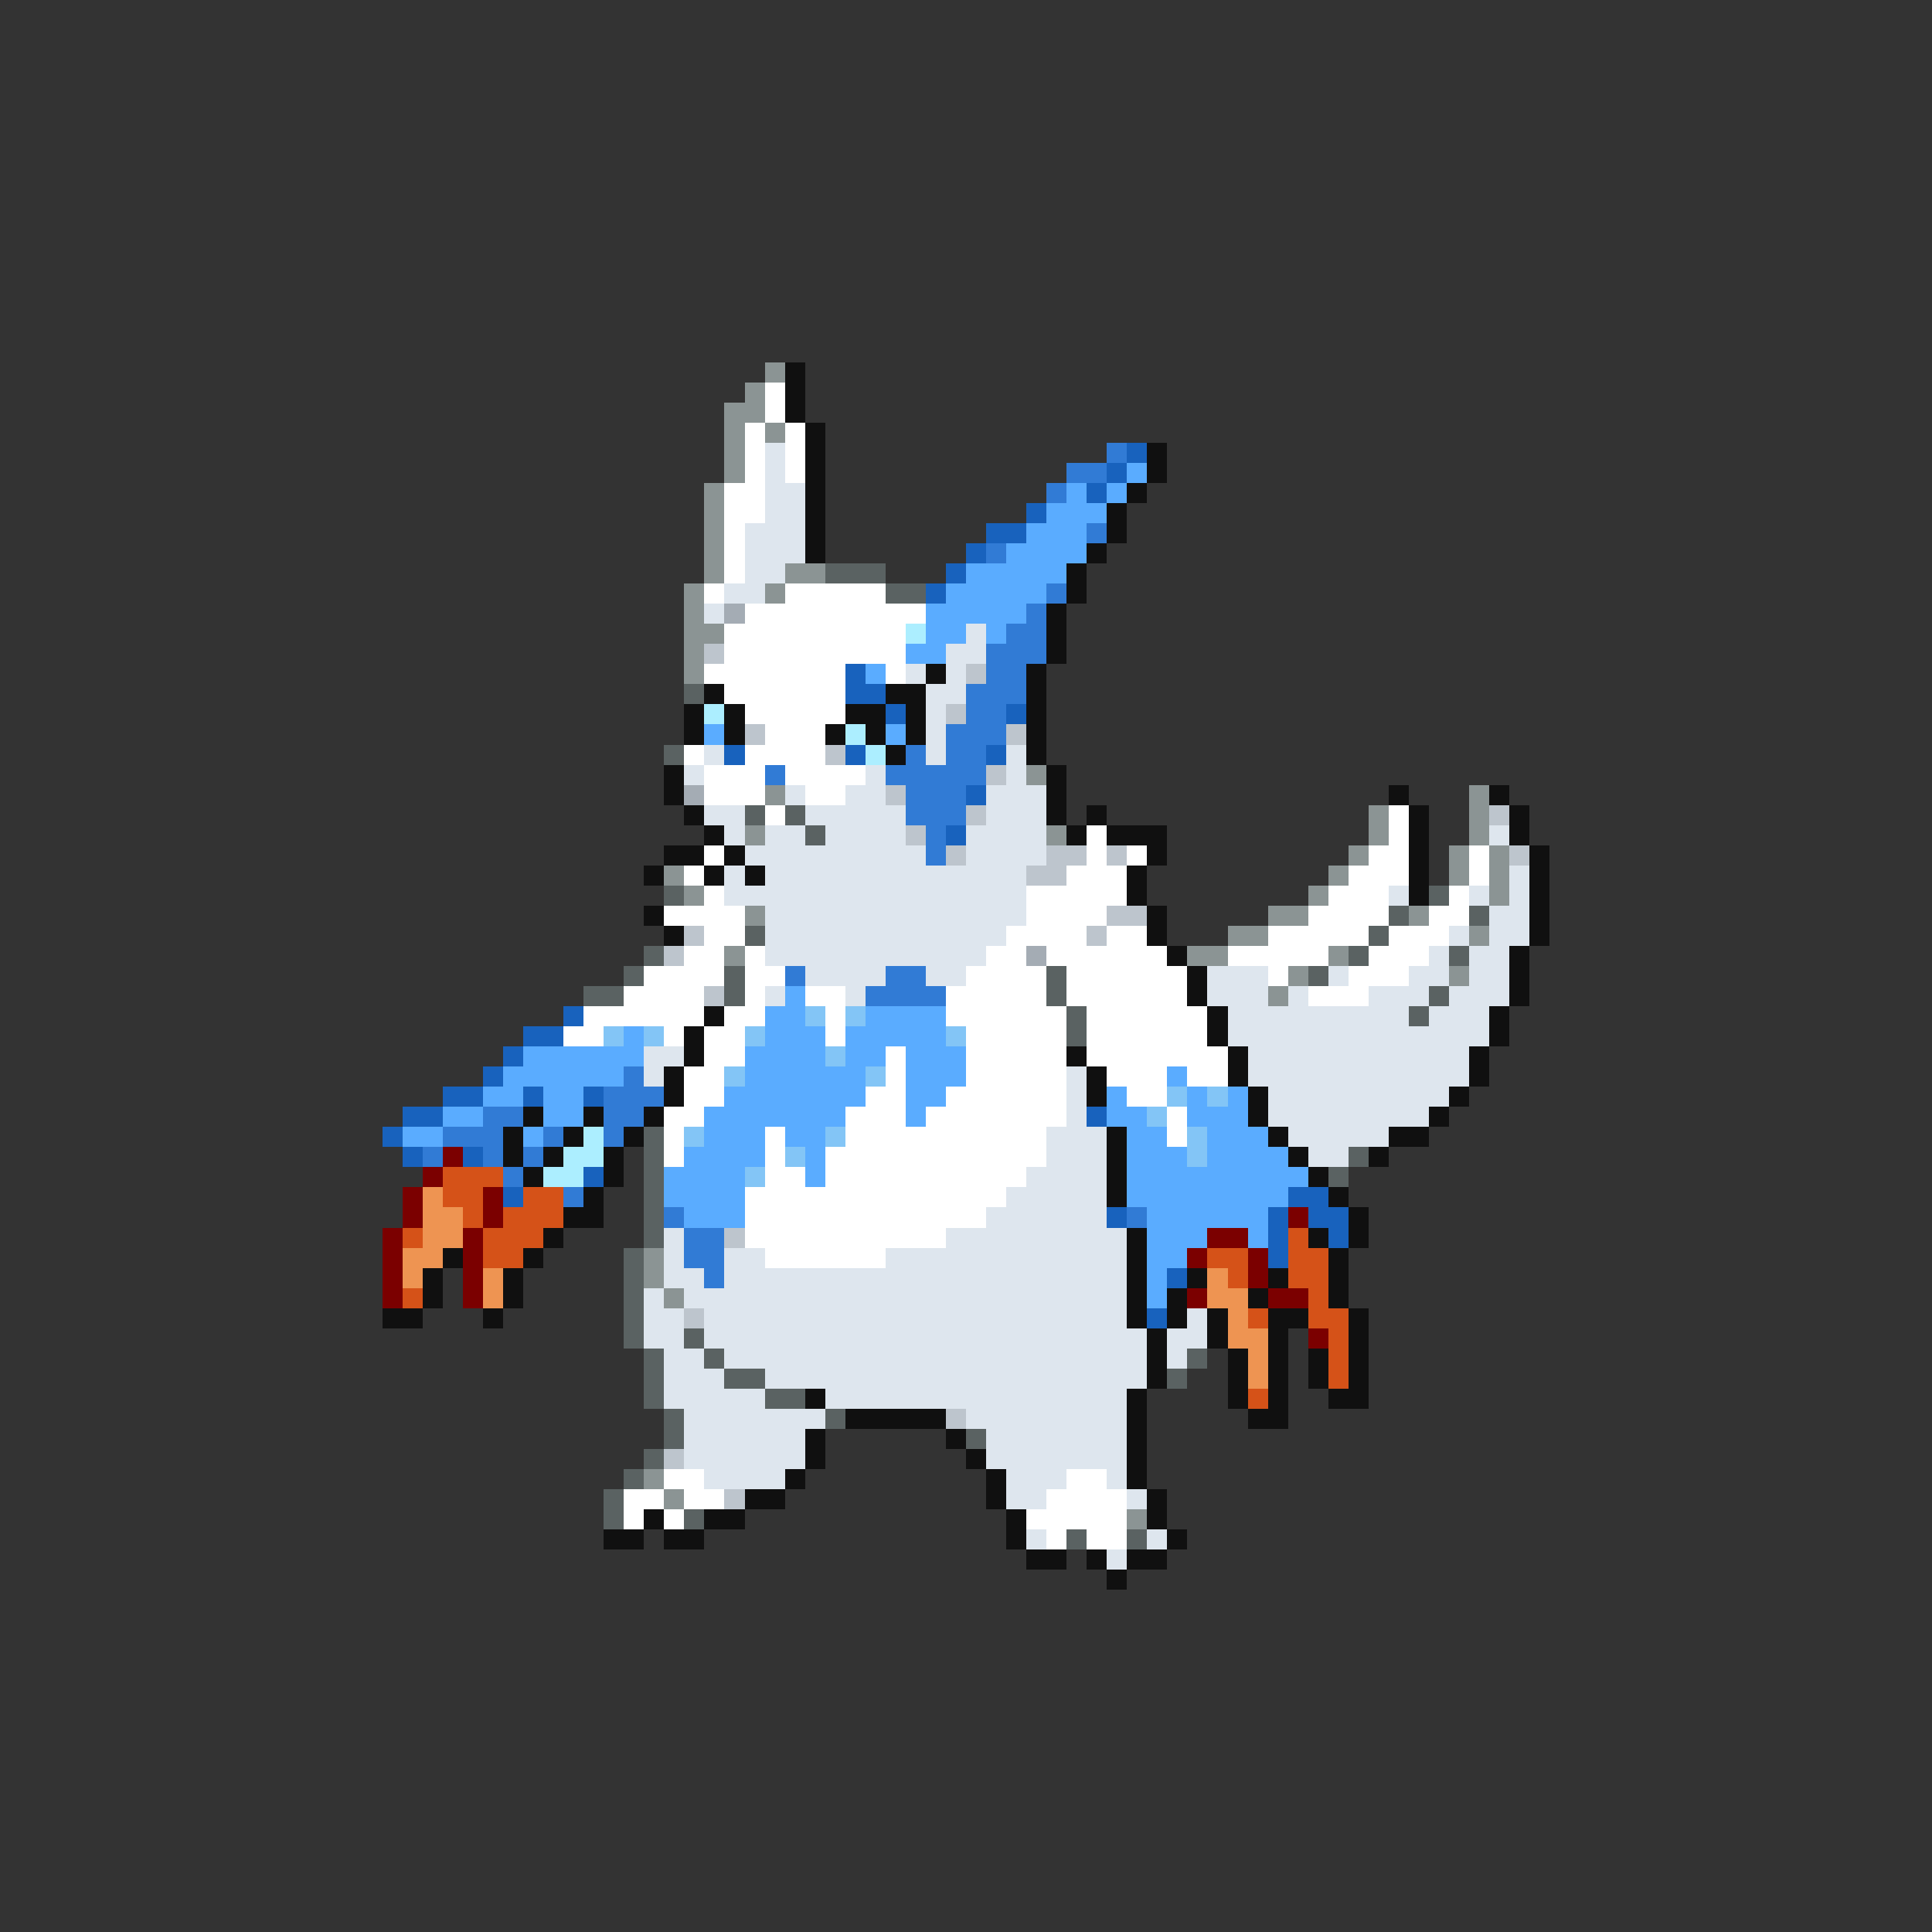 <svg xmlns="http://www.w3.org/2000/svg" viewBox="0 -0.5 96 96" shape-rendering="crispEdges">
<rect x="0" y="-0.5" width="96" height="96" fill="#333333" stroke="none"/>
<path stroke="#8b9494" d="M38 18h1M37 19h1M36 20h2M36 21h1M38 21h1M36 22h1M36 23h1M35 24h1M35 25h1M35 26h1M35 27h1M35 28h1M39 28h2M34 29h1M38 29h1M34 30h1M34 31h2M34 32h1M34 33h1M51 38h1M38 39h1M73 39h1M68 40h1M73 40h1M37 41h1M52 41h1M68 41h1M73 41h1M67 42h1M72 42h1M74 42h1M33 43h1M66 43h1M72 43h1M74 43h1M34 44h1M65 44h1M74 44h1M37 45h1M63 45h2M70 45h1M61 46h2M73 46h1M36 47h1M59 47h2M66 47h1M64 48h1M72 48h1M63 49h1M32 62h1M32 63h1M33 64h1M32 73h1M33 74h1M56 75h1" />
<path stroke="#101010" d="M39 18h1M39 19h1M39 20h1M40 21h1M40 22h1M57 22h1M40 23h1M57 23h1M40 24h1M56 24h1M40 25h1M55 25h1M40 26h1M55 26h1M40 27h1M54 27h1M53 28h1M53 29h1M52 30h1M52 31h1M52 32h1M46 33h1M51 33h1M35 34h1M44 34h2M51 34h1M34 35h1M36 35h1M42 35h2M45 35h1M51 35h1M34 36h1M36 36h1M41 36h1M43 36h1M45 36h1M51 36h1M44 37h1M51 37h1M33 38h1M52 38h1M33 39h1M52 39h1M69 39h1M74 39h1M34 40h1M52 40h1M54 40h1M70 40h1M75 40h1M35 41h1M53 41h1M55 41h3M70 41h1M75 41h1M33 42h2M36 42h1M57 42h1M70 42h1M76 42h1M32 43h1M35 43h1M37 43h1M56 43h1M70 43h1M76 43h1M56 44h1M70 44h1M76 44h1M32 45h1M57 45h1M76 45h1M33 46h1M57 46h1M76 46h1M58 47h1M75 47h1M59 48h1M75 48h1M59 49h1M75 49h1M35 50h1M60 50h1M74 50h1M34 51h1M60 51h1M74 51h1M34 52h1M53 52h1M61 52h1M73 52h1M33 53h1M54 53h1M61 53h1M73 53h1M33 54h1M54 54h1M62 54h1M72 54h1M26 55h1M29 55h1M32 55h1M62 55h1M71 55h1M25 56h1M28 56h1M31 56h1M55 56h1M63 56h1M69 56h2M25 57h1M27 57h1M30 57h1M55 57h1M64 57h1M68 57h1M26 58h1M30 58h1M55 58h1M65 58h1M29 59h1M55 59h1M66 59h1M28 60h2M67 60h1M27 61h1M56 61h1M65 61h1M67 61h1M22 62h1M26 62h1M56 62h1M66 62h1M21 63h1M25 63h1M56 63h1M59 63h1M63 63h1M66 63h1M21 64h1M25 64h1M56 64h1M58 64h1M62 64h1M66 64h1M19 65h2M24 65h1M56 65h1M58 65h1M60 65h1M63 65h2M67 65h1M57 66h1M60 66h1M63 66h1M67 66h1M57 67h1M61 67h1M63 67h1M65 67h1M67 67h1M57 68h1M61 68h1M63 68h1M65 68h1M67 68h1M40 69h1M56 69h1M61 69h1M63 69h1M66 69h2M42 70h5M56 70h1M62 70h2M40 71h1M47 71h1M56 71h1M40 72h1M48 72h1M56 72h1M39 73h1M49 73h1M56 73h1M37 74h2M49 74h1M57 74h1M32 75h1M35 75h2M50 75h1M57 75h1M30 76h2M33 76h2M50 76h1M58 76h1M51 77h2M54 77h1M56 77h2M55 78h1" />
<path stroke="#ffffff" d="M38 19h1M38 20h1M37 21h1M39 21h1M37 22h1M39 22h1M37 23h1M39 23h1M36 24h2M36 25h2M36 26h1M36 27h1M36 28h1M35 29h1M39 29h5M37 30h9M36 31h9M36 32h9M35 33h7M44 33h1M36 34h6M37 35h5M38 36h3M34 37h1M37 37h4M35 38h3M39 38h4M35 39h3M40 39h2M38 40h1M69 40h1M54 41h1M69 41h1M35 42h1M54 42h1M56 42h1M68 42h2M73 42h1M34 43h1M53 43h3M67 43h3M73 43h1M35 44h1M51 44h5M66 44h3M72 44h1M33 45h4M51 45h4M65 45h4M71 45h2M35 46h2M50 46h4M55 46h2M63 46h5M69 46h3M34 47h2M37 47h1M49 47h2M52 47h6M61 47h5M68 47h3M32 48h4M37 48h2M48 48h4M53 48h6M63 48h1M67 48h3M31 49h4M37 49h1M40 49h2M47 49h5M53 49h6M65 49h3M29 50h6M36 50h2M41 50h1M47 50h6M54 50h6M28 51h2M33 51h1M35 51h2M41 51h1M48 51h5M54 51h6M35 52h2M44 52h1M48 52h5M54 52h7M34 53h2M44 53h1M48 53h5M55 53h3M59 53h2M34 54h2M43 54h2M47 54h6M56 54h2M33 55h2M42 55h3M46 55h7M58 55h1M33 56h1M38 56h1M42 56h10M58 56h1M33 57h1M38 57h1M41 57h11M38 58h2M41 58h10M37 59h13M37 60h12M37 61h10M38 62h6M33 73h2M53 73h2M31 74h2M34 74h2M52 74h4M31 75h1M33 75h1M51 75h5M52 76h1M54 76h2" />
<path stroke="#dee6ee" d="M38 22h1M38 23h1M38 24h2M38 25h2M37 26h3M37 27h3M37 28h2M36 29h2M35 30h1M48 31h1M47 32h2M45 33h1M47 33h1M46 34h2M46 35h1M46 36h1M35 37h1M46 37h1M50 37h1M34 38h1M43 38h1M50 38h1M39 39h1M42 39h2M49 39h3M35 40h2M40 40h5M49 40h3M36 41h1M38 41h2M41 41h4M48 41h4M74 41h1M37 42h9M48 42h4M36 43h1M38 43h13M75 43h1M36 44h15M69 44h1M73 44h1M75 44h1M38 45h13M74 45h2M38 46h12M72 46h1M74 46h2M38 47h11M71 47h1M73 47h2M40 48h4M46 48h2M60 48h3M66 48h1M70 48h2M73 48h2M38 49h1M42 49h1M60 49h3M64 49h1M68 49h3M72 49h3M61 50h9M71 50h3M61 51h13M32 52h2M62 52h11M32 53h1M53 53h1M62 53h11M53 54h1M63 54h9M53 55h1M63 55h8M52 56h3M64 56h5M52 57h3M65 57h2M51 58h4M50 59h5M49 60h6M33 61h1M47 61h9M33 62h1M36 62h2M44 62h12M33 63h2M36 63h20M32 64h1M34 64h22M32 65h2M35 65h21M59 65h1M32 66h2M35 66h22M58 66h2M33 67h2M36 67h21M58 67h1M33 68h3M38 68h19M33 69h5M41 69h15M34 70h7M48 70h8M34 71h6M49 71h7M34 72h6M49 72h7M35 73h4M50 73h3M55 73h1M50 74h2M56 74h1M51 76h1M57 76h1M55 77h1" />
<path stroke="#317bd5" d="M55 22h1M53 23h2M52 24h1M54 26h1M49 27h1M52 29h1M51 30h1M50 31h2M49 32h3M49 33h2M48 34h3M48 35h2M47 36h3M45 37h1M47 37h2M38 38h1M44 38h5M45 39h3M45 40h3M46 41h1M46 42h1M39 48h1M44 48h2M43 49h4M31 53h1M30 54h3M24 55h2M30 55h2M22 56h3M27 56h1M30 56h1M21 57h1M24 57h1M26 57h1M25 58h1M28 59h1M33 60h1M56 60h1M34 61h2M34 62h2M35 63h1" />
<path stroke="#1862bd" d="M56 22h1M55 23h1M54 24h1M51 25h1M49 26h2M48 27h1M47 28h1M46 29h1M42 33h1M42 34h2M44 35h1M50 35h1M36 37h1M42 37h1M49 37h1M48 39h1M47 41h1M28 50h1M26 51h2M25 52h1M24 53h1M22 54h2M26 54h1M29 54h1M20 55h2M54 55h1M19 56h1M20 57h1M23 57h1M29 58h1M25 59h1M64 59h2M55 60h1M63 60h1M65 60h2M63 61h1M66 61h1M63 62h1M58 63h1M57 65h1" />
<path stroke="#5aacff" d="M56 23h1M53 24h1M55 24h1M52 25h3M51 26h3M50 27h4M48 28h5M47 29h5M46 30h5M46 31h2M49 31h1M45 32h2M43 33h1M35 36h1M44 36h1M39 49h1M38 50h2M43 50h4M31 51h1M38 51h3M42 51h5M26 52h6M37 52h4M42 52h2M45 52h3M25 53h6M37 53h6M45 53h3M58 53h1M24 54h2M27 54h2M36 54h7M45 54h2M55 54h1M59 54h1M61 54h1M22 55h2M27 55h2M35 55h7M45 55h1M55 55h2M59 55h3M20 56h2M26 56h1M35 56h3M39 56h2M56 56h2M60 56h3M34 57h4M40 57h1M56 57h3M60 57h4M33 58h4M40 58h1M56 58h9M33 59h4M56 59h8M34 60h3M57 60h6M57 61h3M62 61h1M57 62h2M57 63h1M57 64h1" />
<path stroke="#5a6262" d="M41 28h3M44 29h2M34 34h1M33 37h1M37 40h1M39 40h1M40 41h1M33 44h1M71 44h1M69 45h1M73 45h1M37 46h1M68 46h1M32 47h1M67 47h1M72 47h1M31 48h1M36 48h1M52 48h1M65 48h1M29 49h2M36 49h1M52 49h1M71 49h1M53 50h1M70 50h1M53 51h1M32 56h1M32 57h1M67 57h1M32 58h1M66 58h1M32 59h1M32 60h1M32 61h1M31 62h1M31 63h1M31 64h1M31 65h1M31 66h1M34 66h1M32 67h1M35 67h1M59 67h1M32 68h1M36 68h2M58 68h1M32 69h1M38 69h2M33 70h1M41 70h1M33 71h1M48 71h1M32 72h1M31 73h1M30 74h1M30 75h1M34 75h1M53 76h1M56 76h1" />
<path stroke="#a4acb4" d="M36 30h1M34 39h1M51 47h1" />
<path stroke="#aceeff" d="M45 31h1M35 35h1M42 36h1M43 37h1M29 56h1M28 57h2M27 58h2" />
<path stroke="#bdc5cd" d="M35 32h1M48 33h1M47 35h1M37 36h1M50 36h1M41 37h1M49 38h1M44 39h1M48 40h1M74 40h1M45 41h1M47 42h1M52 42h2M55 42h1M75 42h1M51 43h2M55 45h2M34 46h1M54 46h1M33 47h1M35 49h1M36 61h1M34 65h1M47 70h1M33 72h1M36 74h1" />
<path stroke="#83c5f6" d="M40 50h1M42 50h1M30 51h1M32 51h1M37 51h1M47 51h1M41 52h1M36 53h1M43 53h1M58 54h1M60 54h1M57 55h1M34 56h1M41 56h1M59 56h1M39 57h1M59 57h1M37 58h1" />
<path stroke="#7b0000" d="M22 57h1M21 58h1M20 59h1M24 59h1M20 60h1M24 60h1M64 60h1M19 61h1M23 61h1M60 61h2M19 62h1M23 62h1M59 62h1M62 62h1M19 63h1M23 63h1M62 63h1M19 64h1M23 64h1M59 64h1M63 64h2M65 66h1" />
<path stroke="#d55218" d="M22 58h3M22 59h2M26 59h2M23 60h1M25 60h3M20 61h1M24 61h3M64 61h1M24 62h2M60 62h2M64 62h2M61 63h1M64 63h2M20 64h1M65 64h1M62 65h1M65 65h2M66 66h1M66 67h1M66 68h1M62 69h1" />
<path stroke="#ee9452" d="M21 59h1M21 60h2M21 61h2M20 62h2M20 63h1M24 63h1M60 63h1M24 64h1M60 64h2M61 65h1M61 66h2M62 67h1M62 68h1" />
</svg>